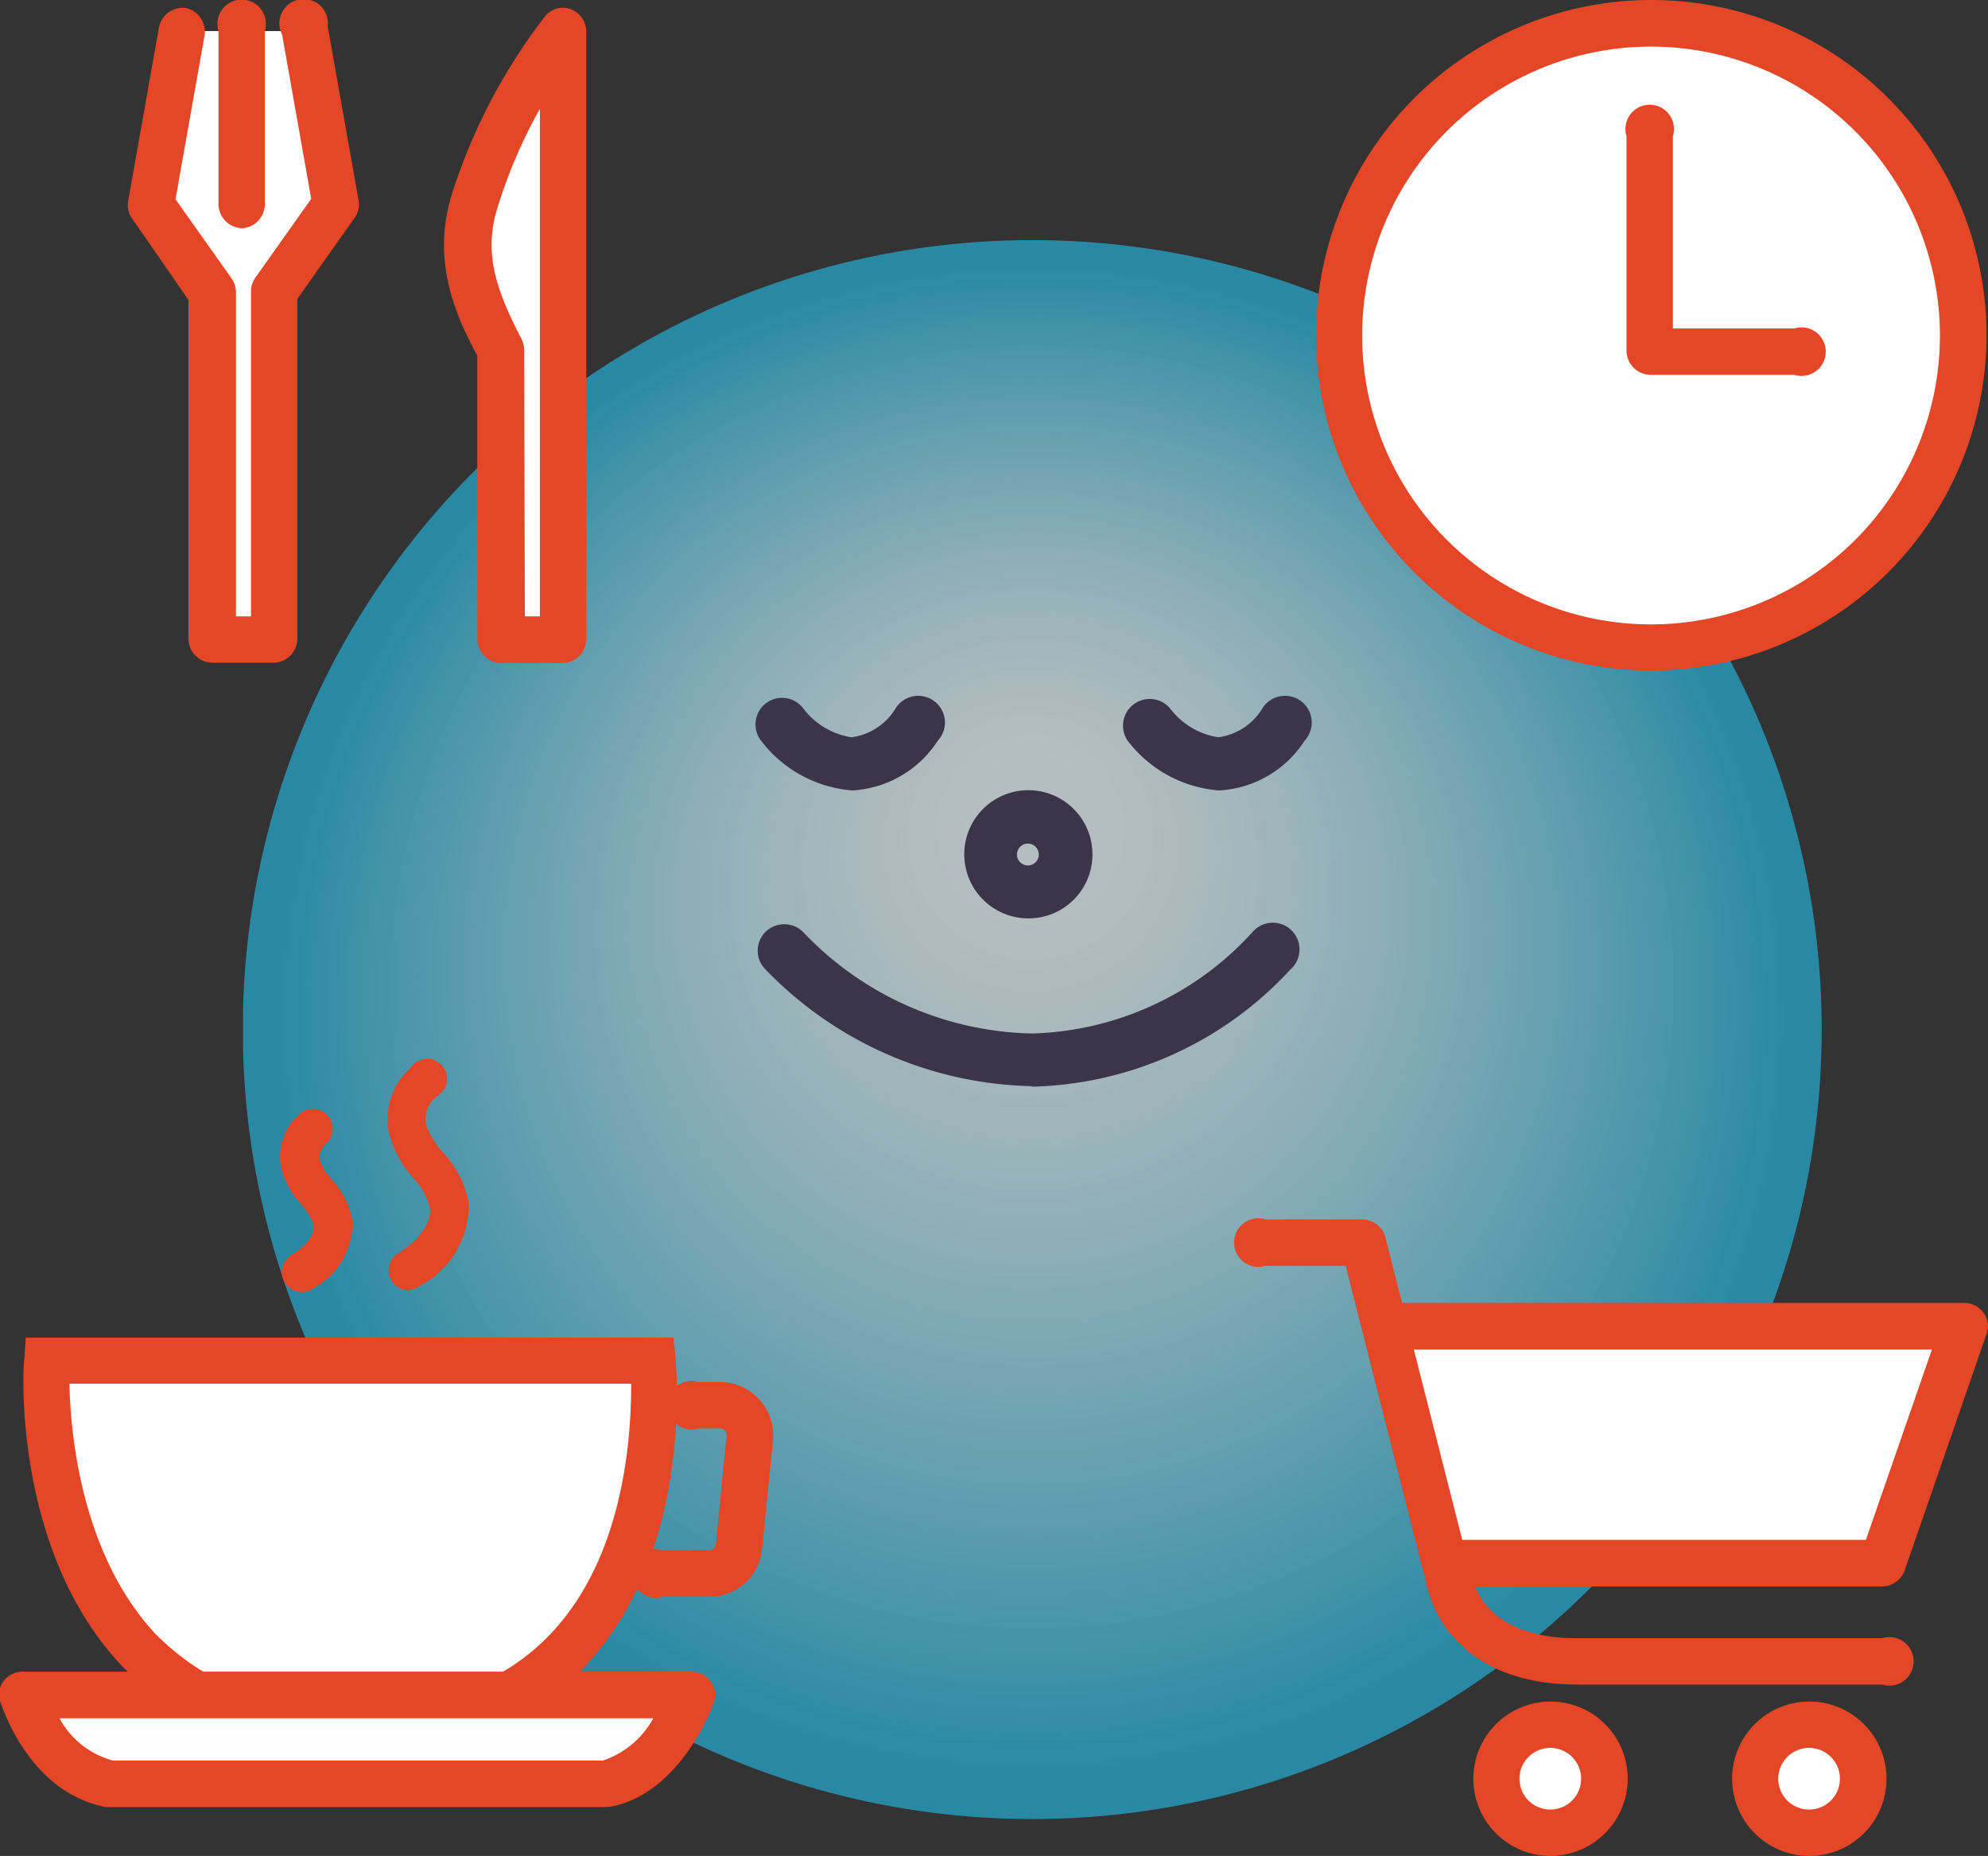 <svg xmlns="http://www.w3.org/2000/svg" xmlns:xlink="http://www.w3.org/1999/xlink" viewBox="0 0 81.89 76.45"><rect x="0" y="0" width="81.89" height="76.45" fill="#333333" stroke="none"/><defs><style>.cls-1{fill:none;}.cls-2{opacity:0.7;}.cls-3{clip-path:url(#clip-path);}.cls-4{fill:#25aed4;}.cls-5{fill:#26afd4;}.cls-6{fill:#28afd5;}.cls-7{fill:#29b0d5;}.cls-8{fill:#2bb0d5;}.cls-9{fill:#2cb1d5;}.cls-10{fill:#2db1d6;}.cls-11{fill:#2fb2d6;}.cls-12{fill:#30b2d6;}.cls-13{fill:#31b3d6;}.cls-14{fill:#33b3d7;}.cls-15{fill:#34b4d7;}.cls-16{fill:#36b4d7;}.cls-17{fill:#37b5d8;}.cls-18{fill:#38b5d8;}.cls-19{fill:#3ab6d8;}.cls-20{fill:#3bb6d8;}.cls-21{fill:#3cb7d9;}.cls-22{fill:#3eb7d9;}.cls-23{fill:#3fb8d9;}.cls-24{fill:#40b8d9;}.cls-25{fill:#42b9da;}.cls-26{fill:#43b9da;}.cls-27{fill:#44bada;}.cls-28{fill:#46bada;}.cls-29{fill:#47bbdb;}.cls-30{fill:#48bbdb;}.cls-31{fill:#4abcdb;}.cls-32{fill:#4bbcdb;}.cls-33{fill:#4cbddc;}.cls-34{fill:#4ebddc;}.cls-35{fill:#4fbedc;}.cls-36{fill:#50bedd;}.cls-37{fill:#52bfdd;}.cls-38{fill:#53bfdd;}.cls-39{fill:#54c0dd;}.cls-40{fill:#55c0de;}.cls-41{fill:#57c1de;}.cls-42{fill:#58c1de;}.cls-43{fill:#59c2de;}.cls-44{fill:#5bc2df;}.cls-45{fill:#5cc3df;}.cls-46{fill:#5dc3df;}.cls-47{fill:#5ec3df;}.cls-48{fill:#60c4e0;}.cls-49{fill:#61c4e0;}.cls-50{fill:#62c5e0;}.cls-51{fill:#64c5e0;}.cls-52{fill:#65c6e1;}.cls-53{fill:#66c6e1;}.cls-54{fill:#67c7e1;}.cls-55{fill:#69c7e1;}.cls-56{fill:#6ac8e2;}.cls-57{fill:#6bc8e2;}.cls-58{fill:#6cc9e2;}.cls-59{fill:#6dc9e2;}.cls-60{fill:#6fcae3;}.cls-61{fill:#70cae3;}.cls-62{fill:#71cae3;}.cls-63{fill:#72cbe3;}.cls-64{fill:#74cbe3;}.cls-65{fill:#75cce4;}.cls-66{fill:#76cce4;}.cls-67{fill:#77cde4;}.cls-68{fill:#78cde4;}.cls-69{fill:#7acee5;}.cls-70{fill:#7bcee5;}.cls-71{fill:#7ccfe5;}.cls-72{fill:#7dcfe5;}.cls-73{fill:#7ecfe6;}.cls-74{fill:#80d0e6;}.cls-75{fill:#81d0e6;}.cls-76{fill:#82d1e6;}.cls-77{fill:#83d1e7;}.cls-78{fill:#84d2e7;}.cls-79{fill:#85d2e7;}.cls-80{fill:#87d2e7;}.cls-81{fill:#88d3e7;}.cls-82{fill:#89d3e8;}.cls-83{fill:#8ad4e8;}.cls-84{fill:#8bd4e8;}.cls-85{fill:#8cd5e8;}.cls-86{fill:#8dd5e9;}.cls-87{fill:#8fd5e9;}.cls-88{fill:#90d6e9;}.cls-89{fill:#91d6e9;}.cls-90{fill:#92d7e9;}.cls-91{fill:#93d7ea;}.cls-92{fill:#94d8ea;}.cls-93{fill:#95d8ea;}.cls-94{fill:#96d8ea;}.cls-95{fill:#97d9eb;}.cls-96{fill:#99d9eb;}.cls-97{fill:#9adaeb;}.cls-98{fill:#9bdaeb;}.cls-99{fill:#9cdaeb;}.cls-100{fill:#9ddbec;}.cls-101{fill:#9edbec;}.cls-102{fill:#9fdcec;}.cls-103{fill:#a0dcec;}.cls-104{fill:#a1dcec;}.cls-105{fill:#a2dded;}.cls-106{fill:#a3dded;}.cls-107{fill:#a4deed;}.cls-108{fill:#a5deed;}.cls-109{fill:#a6deed;}.cls-110{fill:#a7dfee;}.cls-111{fill:#a8dfee;}.cls-112{fill:#a9e0ee;}.cls-113{fill:#abe0ee;}.cls-114{fill:#ace0ee;}.cls-115{fill:#ade1ef;}.cls-116{fill:#aee1ef;}.cls-117{fill:#afe1ef;}.cls-118{fill:#b0e2ef;}.cls-119{fill:#b1e2ef;}.cls-120{fill:#b2e3f0;}.cls-121{fill:#b3e3f0;}.cls-122{fill:#b4e4f0;}.cls-123{fill:#b5e4f0;}.cls-124{fill:#b6e4f1;}.cls-125{fill:#b7e5f1;}.cls-126{fill:#b8e5f1;}.cls-127{fill:#b9e5f1;}.cls-128{fill:#bae6f1;}.cls-129{fill:#bbe6f2;}.cls-130{fill:#bce6f2;}.cls-131{fill:#bde7f2;}.cls-132{fill:#bee7f2;}.cls-133{fill:#bfe8f2;}.cls-134{fill:#c0e8f2;}.cls-135{fill:#c1e8f3;}.cls-136{fill:#c2e9f3;}.cls-137{fill:#c3e9f3;}.cls-138{fill:#c4eaf3;}.cls-139{fill:#c5eaf4;}.cls-140{fill:#c6eaf4;}.cls-141{fill:#c7ebf4;}.cls-142{fill:#c8ebf4;}.cls-143{fill:#c9ebf4;}.cls-144{fill:#caecf5;}.cls-145{fill:#cbecf5;}.cls-146{fill:#ccecf5;}.cls-147{fill:#cdedf5;}.cls-148{fill:#ceedf5;}.cls-149{fill:#cfeef6;}.cls-150{fill:#d0eef6;}.cls-151{fill:#d1eef6;}.cls-152{fill:#d2eff6;}.cls-153{fill:#d3eff6;}.cls-154{fill:#d4eff6;}.cls-155{fill:#d5f0f7;}.cls-156{fill:#d6f0f7;}.cls-157{fill:#d7f1f7;}.cls-158{fill:#d8f1f7;}.cls-159{fill:#d9f1f7;}.cls-160{fill:#daf2f8;}.cls-161{fill:#dbf2f8;}.cls-162{fill:#dcf2f8;}.cls-163{fill:#ddf3f8;}.cls-164{fill:#def3f8;}.cls-165{fill:#dff3f9;}.cls-166{fill:#dff4f9;}.cls-167{fill:#e0f4f9;}.cls-168{fill:#e1f4f9;}.cls-169{fill:#e2f4f9;}.cls-170{fill:#e2f5f9;}.cls-171{fill:#e3f5f9;}.cls-172{fill:#e4f5fa;}.cls-173{fill:#e4f6fa;}.cls-174{fill:#e5f6fa;}.cls-175{fill:#e6f6fa;}.cls-176{fill:#e7f6fa;}.cls-177{fill:#e7f7fa;}.cls-178{fill:#e8f7fa;}.cls-179{fill:#e9f7fb;}.cls-180{fill:#eaf8fb;}.cls-181{fill:#ebf8fb;}.cls-182{fill:#fff;}.cls-183{fill:#e44626;}.cls-184{fill:#fffeff;}.cls-185{fill:#3c354a;}</style><clipPath id="clip-path"><circle class="cls-1" cx="42.52" cy="42.41" r="32.52"/></clipPath></defs><g id="Layer_2" data-name="Layer 2"><g id="Layer_1-2" data-name="Layer 1"><g class="cls-2"><g class="cls-3"><rect class="cls-4" x="10.01" y="9.89" width="65.04" height="65.04"/><circle class="cls-4" cx="42.52" cy="42.02" r="31.19"/><circle class="cls-5" cx="42.52" cy="41.98" r="31.05"/><circle class="cls-6" cx="42.52" cy="41.94" r="30.9"/><circle class="cls-7" cx="42.52" cy="41.9" r="30.76"/><circle class="cls-8" cx="42.52" cy="41.86" r="30.61"/><circle class="cls-9" cx="42.52" cy="41.82" r="30.47"/><circle class="cls-10" cx="42.52" cy="41.78" r="30.32"/><circle class="cls-11" cx="42.52" cy="41.73" r="30.18"/><circle class="cls-12" cx="42.52" cy="41.69" r="30.04"/><circle class="cls-13" cx="42.52" cy="41.65" r="29.89"/><circle class="cls-14" cx="42.52" cy="41.61" r="29.75"/><circle class="cls-15" cx="42.52" cy="41.57" r="29.6"/><circle class="cls-16" cx="42.52" cy="41.53" r="29.46"/><circle class="cls-17" cx="42.52" cy="41.48" r="29.31"/><circle class="cls-18" cx="42.52" cy="41.44" r="29.17"/><circle class="cls-19" cx="42.51" cy="41.4" r="29.03"/><circle class="cls-20" cx="42.51" cy="41.36" r="28.88"/><circle class="cls-21" cx="42.51" cy="41.32" r="28.74"/><circle class="cls-22" cx="42.51" cy="41.28" r="28.59"/><circle class="cls-23" cx="42.51" cy="41.24" r="28.45"/><circle class="cls-24" cx="42.51" cy="41.19" r="28.3"/><circle class="cls-25" cx="42.51" cy="41.15" r="28.16"/><circle class="cls-26" cx="42.51" cy="41.11" r="28.01"/><circle class="cls-27" cx="42.51" cy="41.07" r="27.87"/><circle class="cls-28" cx="42.51" cy="41.03" r="27.73"/><circle class="cls-29" cx="42.51" cy="40.99" r="27.58"/><circle class="cls-30" cx="42.51" cy="40.94" r="27.44"/><circle class="cls-31" cx="42.51" cy="40.9" r="27.29"/><circle class="cls-32" cx="42.51" cy="40.86" r="27.15"/><circle class="cls-33" cx="42.51" cy="40.82" r="27"/><circle class="cls-34" cx="42.51" cy="40.78" r="26.86"/><circle class="cls-35" cx="42.51" cy="40.74" r="26.71"/><circle class="cls-36" cx="42.51" cy="40.69" r="26.57"/><circle class="cls-37" cx="42.51" cy="40.65" r="26.43"/><circle class="cls-38" cx="42.51" cy="40.61" r="26.28"/><circle class="cls-39" cx="42.51" cy="40.57" r="26.14"/><circle class="cls-40" cx="42.51" cy="40.53" r="25.99"/><circle class="cls-41" cx="42.51" cy="40.49" r="25.85"/><circle class="cls-42" cx="42.51" cy="40.45" r="25.7"/><circle class="cls-43" cx="42.51" cy="40.4" r="25.56"/><circle class="cls-44" cx="42.51" cy="40.36" r="25.41"/><circle class="cls-45" cx="42.51" cy="40.32" r="25.27"/><circle class="cls-46" cx="42.5" cy="40.28" r="25.13"/><circle class="cls-47" cx="42.5" cy="40.24" r="24.98"/><circle class="cls-48" cx="42.5" cy="40.2" r="24.84"/><circle class="cls-49" cx="42.5" cy="40.15" r="24.69"/><circle class="cls-50" cx="42.5" cy="40.11" r="24.55"/><circle class="cls-51" cx="42.5" cy="40.07" r="24.4"/><circle class="cls-52" cx="42.5" cy="40.03" r="24.26"/><circle class="cls-53" cx="42.5" cy="39.99" r="24.12"/><circle class="cls-54" cx="42.5" cy="39.95" r="23.97"/><circle class="cls-55" cx="42.5" cy="39.9" r="23.83"/><circle class="cls-56" cx="42.5" cy="39.86" r="23.68"/><circle class="cls-57" cx="42.5" cy="39.82" r="23.54"/><circle class="cls-58" cx="42.5" cy="39.78" r="23.39"/><circle class="cls-59" cx="42.5" cy="39.74" r="23.25"/><circle class="cls-60" cx="42.5" cy="39.7" r="23.1"/><circle class="cls-61" cx="42.5" cy="39.66" r="22.96"/><circle class="cls-62" cx="42.5" cy="39.61" r="22.82"/><circle class="cls-63" cx="42.5" cy="39.57" r="22.67"/><circle class="cls-64" cx="42.5" cy="39.53" r="22.53"/><circle class="cls-65" cx="42.5" cy="39.49" r="22.38"/><circle class="cls-66" cx="42.5" cy="39.45" r="22.24"/><circle class="cls-67" cx="42.5" cy="39.41" r="22.09"/><circle class="cls-68" cx="42.5" cy="39.36" r="21.95"/><circle class="cls-69" cx="42.5" cy="39.32" r="21.8"/><circle class="cls-70" cx="42.5" cy="39.28" r="21.66"/><circle class="cls-71" cx="42.5" cy="39.24" r="21.52"/><circle class="cls-72" cx="42.49" cy="39.2" r="21.37"/><circle class="cls-73" cx="42.49" cy="39.16" r="21.23"/><circle class="cls-74" cx="42.49" cy="39.11" r="21.08"/><circle class="cls-75" cx="42.49" cy="39.07" r="20.94"/><circle class="cls-76" cx="42.49" cy="39.03" r="20.79"/><circle class="cls-77" cx="42.49" cy="38.99" r="20.65"/><circle class="cls-78" cx="42.49" cy="38.95" r="20.51"/><circle class="cls-79" cx="42.49" cy="38.91" r="20.36"/><circle class="cls-80" cx="42.49" cy="38.87" r="20.22"/><circle class="cls-81" cx="42.49" cy="38.82" r="20.07"/><circle class="cls-82" cx="42.49" cy="38.78" r="19.93"/><circle class="cls-83" cx="42.49" cy="38.74" r="19.78"/><circle class="cls-84" cx="42.49" cy="38.7" r="19.64"/><circle class="cls-85" cx="42.49" cy="38.66" r="19.49"/><circle class="cls-86" cx="42.49" cy="38.62" r="19.35"/><circle class="cls-87" cx="42.49" cy="38.57" r="19.21"/><circle class="cls-88" cx="42.49" cy="38.53" r="19.06"/><circle class="cls-89" cx="42.49" cy="38.49" r="18.92"/><circle class="cls-90" cx="42.49" cy="38.45" r="18.77"/><circle class="cls-91" cx="42.49" cy="38.41" r="18.63"/><circle class="cls-92" cx="42.49" cy="38.37" r="18.48"/><circle class="cls-93" cx="42.49" cy="38.32" r="18.34"/><circle class="cls-94" cx="42.49" cy="38.28" r="18.19"/><circle class="cls-95" cx="42.49" cy="38.24" r="18.05"/><circle class="cls-96" cx="42.49" cy="38.2" r="17.91"/><circle class="cls-97" cx="42.49" cy="38.16" r="17.76"/><circle class="cls-98" cx="42.48" cy="38.12" r="17.62"/><circle class="cls-99" cx="42.48" cy="38.08" r="17.47"/><circle class="cls-100" cx="42.48" cy="38.03" r="17.33"/><circle class="cls-101" cx="42.48" cy="37.99" r="17.18"/><circle class="cls-102" cx="42.48" cy="37.95" r="17.04"/><circle class="cls-103" cx="42.48" cy="37.91" r="16.89"/><circle class="cls-104" cx="42.48" cy="37.87" r="16.75"/><circle class="cls-105" cx="42.48" cy="37.83" r="16.61"/><circle class="cls-106" cx="42.48" cy="37.78" r="16.46"/><circle class="cls-107" cx="42.48" cy="37.74" r="16.32"/><circle class="cls-108" cx="42.48" cy="37.7" r="16.17"/><circle class="cls-109" cx="42.48" cy="37.66" r="16.03"/><circle class="cls-110" cx="42.48" cy="37.62" r="15.88"/><circle class="cls-111" cx="42.48" cy="37.58" r="15.74"/><circle class="cls-112" cx="42.48" cy="37.53" r="15.6"/><circle class="cls-113" cx="42.48" cy="37.49" r="15.45"/><circle class="cls-114" cx="42.48" cy="37.45" r="15.31"/><circle class="cls-115" cx="42.48" cy="37.41" r="15.16"/><circle class="cls-116" cx="42.48" cy="37.37" r="15.02"/><circle class="cls-117" cx="42.48" cy="37.33" r="14.87"/><circle class="cls-118" cx="42.48" cy="37.29" r="14.73"/><circle class="cls-119" cx="42.48" cy="37.24" r="14.58"/><circle class="cls-120" cx="42.48" cy="37.2" r="14.44"/><circle class="cls-121" cx="42.48" cy="37.16" r="14.3"/><circle class="cls-121" cx="42.48" cy="37.12" r="14.15"/><circle class="cls-122" cx="42.48" cy="37.08" r="14.01"/><circle class="cls-123" cx="42.48" cy="37.04" r="13.86"/><circle class="cls-124" cx="42.47" cy="36.99" r="13.72"/><circle class="cls-125" cx="42.47" cy="36.95" r="13.57"/><circle class="cls-126" cx="42.47" cy="36.91" r="13.43"/><circle class="cls-127" cx="42.47" cy="36.87" r="13.28"/><circle class="cls-128" cx="42.47" cy="36.83" r="13.14"/><circle class="cls-129" cx="42.47" cy="36.79" r="13"/><circle class="cls-130" cx="42.47" cy="36.74" r="12.85"/><circle class="cls-131" cx="42.47" cy="36.7" r="12.71"/><circle class="cls-132" cx="42.47" cy="36.66" r="12.56"/><circle class="cls-133" cx="42.47" cy="36.62" r="12.42"/><circle class="cls-134" cx="42.47" cy="36.58" r="12.27"/><circle class="cls-135" cx="42.47" cy="36.54" r="12.13"/><circle class="cls-136" cx="42.47" cy="36.5" r="11.98"/><circle class="cls-136" cx="42.47" cy="36.45" r="11.84"/><circle class="cls-137" cx="42.47" cy="36.41" r="11.7"/><circle class="cls-138" cx="42.47" cy="36.37" r="11.55"/><circle class="cls-139" cx="42.47" cy="36.33" r="11.41"/><circle class="cls-140" cx="42.47" cy="36.29" r="11.26"/><circle class="cls-141" cx="42.47" cy="36.25" r="11.12"/><circle class="cls-142" cx="42.47" cy="36.2" r="10.97"/><circle class="cls-143" cx="42.47" cy="36.16" r="10.83"/><circle class="cls-143" cx="42.47" cy="36.12" r="10.69"/><circle class="cls-144" cx="42.47" cy="36.08" r="10.54"/><circle class="cls-145" cx="42.47" cy="36.04" r="10.4"/><circle class="cls-146" cx="42.47" cy="36" r="10.25"/><circle class="cls-147" cx="42.47" cy="35.95" r="10.11"/><circle class="cls-148" cx="42.46" cy="35.91" r="9.96"/><circle class="cls-148" cx="42.46" cy="35.87" r="9.82"/><circle class="cls-149" cx="42.46" cy="35.83" r="9.67"/><circle class="cls-150" cx="42.46" cy="35.79" r="9.53"/><circle class="cls-151" cx="42.46" cy="35.75" r="9.39"/><circle class="cls-152" cx="42.46" cy="35.71" r="9.24"/><circle class="cls-152" cx="42.46" cy="35.66" r="9.1"/><circle class="cls-153" cx="42.46" cy="35.62" r="8.95"/><circle class="cls-154" cx="42.46" cy="35.58" r="8.81"/><circle class="cls-155" cx="42.46" cy="35.54" r="8.66"/><circle class="cls-155" cx="42.46" cy="35.5" r="8.52"/><circle class="cls-156" cx="42.46" cy="35.46" r="8.37"/><circle class="cls-157" cx="42.46" cy="35.41" r="8.23"/><circle class="cls-158" cx="42.46" cy="35.37" r="8.09"/><circle class="cls-158" cx="42.46" cy="35.33" r="7.94"/><circle class="cls-159" cx="42.46" cy="35.29" r="7.8"/><circle class="cls-160" cx="42.46" cy="35.25" r="7.65"/><circle class="cls-161" cx="42.46" cy="35.21" r="7.51"/><circle class="cls-161" cx="42.46" cy="35.16" r="7.36"/><circle class="cls-162" cx="42.46" cy="35.12" r="7.22"/><circle class="cls-163" cx="42.46" cy="35.08" r="7.08"/><circle class="cls-163" cx="42.46" cy="35.04" r="6.93"/><circle class="cls-164" cx="42.46" cy="35" r="6.79"/><circle class="cls-165" cx="42.46" cy="34.96" r="6.64"/><circle class="cls-166" cx="42.46" cy="34.92" r="6.5"/><circle class="cls-167" cx="42.46" cy="34.87" r="6.35"/><circle class="cls-167" cx="42.45" cy="34.83" r="6.21"/><circle class="cls-168" cx="42.45" cy="34.79" r="6.06"/><circle class="cls-169" cx="42.45" cy="34.75" r="5.92"/><circle class="cls-170" cx="42.45" cy="34.71" r="5.78"/><circle class="cls-171" cx="42.45" cy="34.67" r="5.63"/><circle class="cls-171" cx="42.45" cy="34.62" r="5.49"/><circle class="cls-172" cx="42.45" cy="34.58" r="5.34"/><circle class="cls-173" cx="42.45" cy="34.54" r="5.2"/><circle class="cls-174" cx="42.45" cy="34.5" r="5.05"/><circle class="cls-175" cx="42.45" cy="34.46" r="4.91"/><circle class="cls-175" cx="42.45" cy="34.42" r="4.76"/><circle class="cls-175" cx="42.45" cy="34.37" r="4.62"/><circle class="cls-176" cx="42.45" cy="34.33" r="4.48"/><circle class="cls-177" cx="42.45" cy="34.29" r="4.33"/><circle class="cls-178" cx="42.45" cy="34.25" r="4.19"/><circle class="cls-178" cx="42.45" cy="34.21" r="4.04"/><circle class="cls-179" cx="42.45" cy="34.17" r="3.9"/><circle class="cls-179" cx="42.45" cy="34.13" r="3.75"/><circle class="cls-179" cx="42.45" cy="34.08" r="3.61"/><circle class="cls-180" cx="42.45" cy="34.04" r="3.46"/><circle class="cls-180" cx="42.45" cy="34" r="3.32"/><circle class="cls-180" cx="42.45" cy="33.96" r="3.18"/><circle class="cls-181" cx="42.45" cy="33.92" r="3.03"/><circle class="cls-181" cx="42.45" cy="33.88" r="2.89"/><circle class="cls-181" cx="42.45" cy="33.83" r="2.74"/></g></g><polyline class="cls-182" points="59.63 64.39 77.55 64.39 80.93 54.63 57.05 54.63"/><path class="cls-183" d="M77.54,65.35H59.63a1,1,0,0,1,0-1.92H76.86l2.72-7.84H57.05a1,1,0,0,1,0-1.92H80.93a1,1,0,0,1,.78.41.93.93,0,0,1,.12.87l-3.38,9.76A1,1,0,0,1,77.54,65.35Z"/><circle class="cls-182" cx="63.87" cy="73.27" r="2.22"/><path class="cls-183" d="M63.87,76.45a3.18,3.18,0,1,1,3.18-3.18A3.19,3.19,0,0,1,63.87,76.45Zm0-4.45a1.27,1.27,0,1,0,1.26,1.27A1.27,1.27,0,0,0,63.87,72Z"/><circle class="cls-182" cx="74.53" cy="73.27" r="2.22"/><path class="cls-183" d="M74.53,76.45a3.18,3.18,0,1,1,3.18-3.18A3.18,3.18,0,0,1,74.53,76.45Zm0-4.45a1.27,1.27,0,1,0,1.26,1.27A1.27,1.27,0,0,0,74.53,72Z"/><circle class="cls-182" cx="68.02" cy="13.81" r="12.85"/><path class="cls-183" d="M68,27.62A13.81,13.81,0,1,1,81.83,13.81,13.82,13.82,0,0,1,68,27.62Zm0-25.7A11.9,11.9,0,1,0,79.91,13.81,11.91,11.91,0,0,0,68,1.92Z"/><polyline class="cls-182" points="68.02 5.61 68.02 14.48 73.93 14.48"/><path class="cls-183" d="M73.93,15.44H68a1,1,0,0,1-1-1V5.61a1,1,0,1,1,1.91,0v7.92h5a1,1,0,1,1,0,1.91Z"/><path class="cls-182" d="M26.87,56S28.49,71.34,14.4,71.34C1,71.34,1.92,56,1.92,56Z"/><path class="cls-183" d="M14.4,72.3A12.33,12.33,0,0,1,5,68.6C.52,63.84.94,56.27,1,56l.06-.9H27.74l.09.86c0,.31.75,7.7-3.56,12.49C21.94,71,18.62,72.3,14.4,72.3ZM2.86,57C2.9,59,3.33,64,6.4,67.3a10.48,10.48,0,0,0,8,3.09c3.65,0,6.49-1.1,8.44-3.26C25.79,63.86,26,58.94,26,57Z"/><path class="cls-183" d="M29.22,65.77H27.31a1,1,0,1,1,0-1.91h1.91a.28.28,0,0,0,.27-.25l.44-4.47a.25.25,0,0,0-.07-.21.29.29,0,0,0-.2-.09h-.88a1,1,0,1,1,0-1.91h.88a2.2,2.2,0,0,1,2.18,2.4l-.45,4.47A2.17,2.17,0,0,1,29.22,65.77Z"/><path class="cls-183" d="M12.38,53.22A.82.82,0,0,1,12,51.7c.47-.28,1-.79.91-1.23a2.15,2.15,0,0,0-.51-.86,3.51,3.51,0,0,1-.83-1.55,2.34,2.34,0,0,1,.73-2.14.82.82,0,0,1,1.16,0,.81.81,0,0,1,0,1.16c-.36.37-.32.59-.3.68a2.36,2.36,0,0,0,.51.84,3.39,3.39,0,0,1,.85,1.69,3.1,3.1,0,0,1-1.7,2.83A.78.78,0,0,1,12.38,53.22Z"/><path class="cls-183" d="M16.82,53.15a.82.82,0,0,1-.42-1.52c.71-.43,1.39-1.17,1.31-1.87A2.79,2.79,0,0,0,17,48.5a4.46,4.46,0,0,1-1-1.92,2.84,2.84,0,0,1,.9-2.58A.82.82,0,1,1,18,45.15a1.22,1.22,0,0,0-.47,1.12,3.33,3.33,0,0,0,.72,1.21,4.17,4.17,0,0,1,1.06,2.09A3.77,3.77,0,0,1,17.24,53,.79.79,0,0,1,16.82,53.15Z"/><path class="cls-184" d="M24.94,73.48c2.39-.47,3.52-3.66,3.52-3.66H1s.9,3.15,3.59,3.66Z"/><path class="cls-183" d="M24.94,74.44H4.55l-.18,0C1.13,73.81.08,70.23,0,70.08a.94.94,0,0,1,.15-.84A1,1,0,0,1,1,68.86h27.5a1,1,0,0,1,.78.41.93.93,0,0,1,.12.87c-.05.15-1.34,3.71-4.23,4.28ZM4.65,72.52H24.84a3.71,3.71,0,0,0,2.07-1.74H2.45A3.55,3.55,0,0,0,4.65,72.52Z"/><path class="cls-185" d="M42.44,44.74a15.68,15.68,0,0,1-10.91-4.81,1.09,1.09,0,0,1,0-1.54,1.1,1.1,0,0,1,1.55,0,13.36,13.36,0,0,0,9.38,4.18h.12a12.73,12.73,0,0,0,9-4.16,1.1,1.1,0,1,1,1.57,1.53,14.92,14.92,0,0,1-10.59,4.82Z"/><path class="cls-185" d="M35.11,32.56a5.23,5.23,0,0,1-3.76-2.05,1.09,1.09,0,1,1,1.73-1.34,3.07,3.07,0,0,0,2,1.2h0a2.5,2.5,0,0,0,1.81-1.19,1.1,1.1,0,1,1,1.74,1.33A4.49,4.49,0,0,1,35.11,32.56Z"/><path class="cls-185" d="M50.21,32.56h0a5.23,5.23,0,0,1-3.76-2.05,1.1,1.1,0,0,1,1.74-1.34,3.07,3.07,0,0,0,2,1.2h0A2.51,2.51,0,0,0,52,29.18a1.1,1.1,0,1,1,1.74,1.33A4.47,4.47,0,0,1,50.21,32.56Z"/><path class="cls-185" d="M42.34,37.83A2.64,2.64,0,1,1,45,35.2,2.63,2.63,0,0,1,42.34,37.83Zm0-3.08a.45.45,0,1,0,.45.45A.45.45,0,0,0,42.34,34.75Z"/><polyline class="cls-182" points="7.49 1.28 6.22 8.44 8.76 12.02 8.76 26.34 11.29 26.34 11.29 12.02 13.83 8.44 12.56 1.28"/><path class="cls-183" d="M11.29,27.3H8.76a1,1,0,0,1-1-.95v-14L5.44,9a.93.93,0,0,1-.16-.72L6.55,1.11A1,1,0,0,1,7.66.33a1,1,0,0,1,.77,1.11L7.23,8.21l2.31,3.26a1,1,0,0,1,.18.55V25.39h.62V12a1,1,0,0,1,.17-.55l2.31-3.26-1.2-6.77a1,1,0,1,1,1.88-.33l1.27,7.16a.93.93,0,0,1-.16.72l-2.36,3.34v14A1,1,0,0,1,11.29,27.3Z"/><line class="cls-182" x1="10.03" y1="1.28" x2="10.03" y2="8.44"/><path class="cls-183" d="M10,9.4a1,1,0,0,1-1-1V1.28a1,1,0,1,1,1.91,0V8.44A1,1,0,0,1,10,9.4Z"/><path class="cls-182" d="M20.66,26.35H23.2V9.25q0-4,0-8a22.94,22.94,0,0,0-3.63,7.05c-.68,2.23,0,4.08,1.1,6.09Z"/><path class="cls-183" d="M23.2,27.31H20.66a1,1,0,0,1-1-1V14.65c-1-1.84-1.85-4-1.06-6.61A23.76,23.76,0,0,1,22.43.7.94.94,0,0,1,23.49.37a1,1,0,0,1,.66.9q0,3.15,0,6.3V26.35A1,1,0,0,1,23.2,27.31Zm-1.58-1.92h.62V4.48A20.85,20.85,0,0,0,20.48,8.6c-.56,1.82-.05,3.34,1,5.36a1,1,0,0,1,.11.45Z"/><path class="cls-183" d="M77.53,69.39H64.94c-3.37,0-5.69-1.62-6.23-4.33L55.43,52.14h-3.3a1,1,0,1,1,0-1.91h4a1,1,0,0,1,.93.72l3.48,13.69c.49,2.48,2.94,2.84,4.36,2.84H77.53a1,1,0,1,1,0,1.91Z"/></g></g></svg>